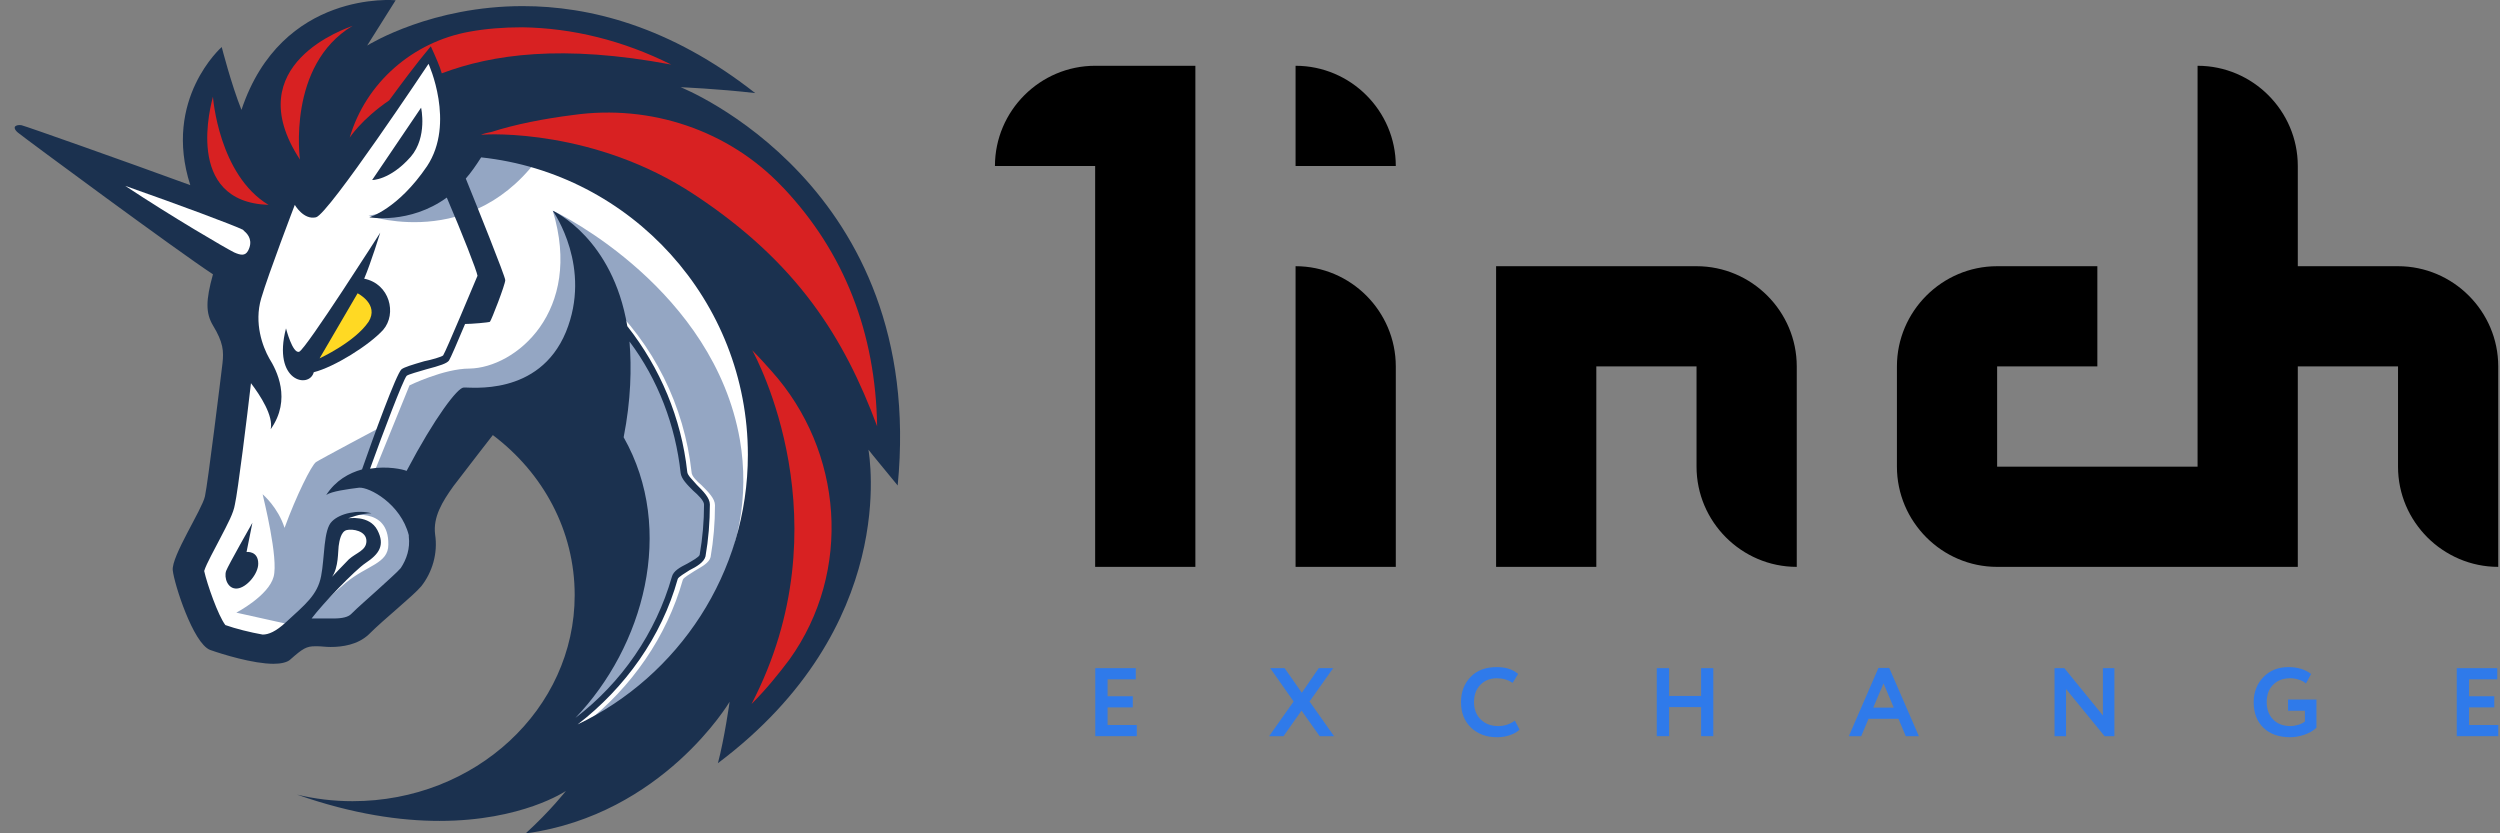 <svg width="135" height="45" viewBox="0 0 135 45" fill="none" xmlns="http://www.w3.org/2000/svg">
<rect x="0" y="0" width="135" height="45" fill="#808080" stroke="none"/>
<path d="M53.727 8.963H59.138V30.611H64.55V3.552H59.138C56.162 3.552 53.727 5.987 53.727 8.963Z" fill="black"/>
<path d="M69.961 30.611H75.373V19.787C75.373 16.811 72.938 14.375 69.961 14.375V30.611Z" fill="black"/>
<path d="M80.789 14.375V30.611H86.201V19.787H91.613V25.199C91.613 28.176 94.048 30.611 97.025 30.611V19.787C97.025 16.811 94.589 14.375 91.613 14.375H80.789Z" fill="black"/>
<path d="M129.493 14.375H124.081V8.963C124.081 5.987 121.646 3.552 118.669 3.552V25.199H107.845V19.787H113.257V14.375H107.845C104.869 14.375 102.434 16.811 102.434 19.787V25.199C102.434 28.175 104.869 30.611 107.845 30.611H124.081V19.787H129.493V25.199C129.493 28.175 131.928 30.611 134.905 30.611V19.787C134.905 16.811 132.469 14.375 129.493 14.375Z" fill="black"/>
<path d="M69.961 8.963H75.373C75.373 5.987 72.938 3.552 69.961 3.552V8.963Z" fill="black"/>
<path d="M61.387 39.753H59.145V36.08H61.333V36.684H59.809V37.597H61.171V38.2H59.809V39.15H61.387V39.753Z" fill="#2F7AEA"/>
<path d="M71.212 36.08H71.99L70.715 37.88L72.039 39.753H71.26L70.282 38.373L69.309 39.753H68.531L69.855 37.88L68.591 36.08H69.369L70.298 37.408L71.212 36.08Z" fill="#2F7AEA"/>
<path d="M81.802 38.914L82.056 39.397C81.937 39.519 81.766 39.619 81.543 39.696C81.323 39.773 81.091 39.811 80.846 39.811C80.269 39.811 79.799 39.638 79.435 39.292C79.075 38.945 78.894 38.487 78.894 37.917C78.894 37.371 79.066 36.918 79.408 36.558C79.747 36.201 80.22 36.023 80.829 36.023C81.312 36.023 81.696 36.147 81.98 36.395L81.683 36.873C81.427 36.708 81.143 36.626 80.829 36.626C80.469 36.626 80.174 36.743 79.943 36.978C79.712 37.212 79.597 37.525 79.597 37.917C79.597 38.302 79.718 38.613 79.959 38.851C80.204 39.089 80.519 39.208 80.905 39.208C81.236 39.208 81.535 39.11 81.802 38.914Z" fill="#2F7AEA"/>
<path d="M92.518 39.753H91.859V38.184H90.13V39.753H89.465V36.08H90.13V37.581H91.859V36.08H92.518V39.753Z" fill="#2F7AEA"/>
<path d="M100.506 39.753H99.836L101.435 36.07H102.019L103.619 39.753H102.911L102.517 38.814H100.9L100.506 39.753ZM102.262 38.211L101.711 36.904L101.155 38.211H102.262Z" fill="#2F7AEA"/>
<path d="M114.177 36.08V39.753H113.647L111.567 37.209V39.753H110.945V36.08H111.475L113.556 38.636V36.08H114.177Z" fill="#2F7AEA"/>
<path d="M124.466 38.379H123.553V37.775H125.088V39.297C124.926 39.454 124.709 39.58 124.439 39.675C124.169 39.766 123.914 39.811 123.672 39.811C123.059 39.811 122.577 39.64 122.223 39.297C121.874 38.958 121.699 38.498 121.699 37.917C121.699 37.378 121.872 36.929 122.218 36.569C122.564 36.205 123.02 36.023 123.585 36.023C124.068 36.023 124.474 36.147 124.801 36.395L124.521 36.91C124.427 36.822 124.302 36.754 124.147 36.705C123.992 36.652 123.832 36.626 123.666 36.626C123.288 36.626 122.984 36.742 122.753 36.972C122.519 37.2 122.402 37.515 122.402 37.917C122.402 38.305 122.519 38.618 122.753 38.856C122.984 39.09 123.294 39.208 123.683 39.208C123.82 39.208 123.968 39.183 124.126 39.134C124.284 39.082 124.398 39.022 124.466 38.956V38.379Z" fill="#2F7AEA"/>
<path d="M134.907 39.753H132.664V36.08H134.853V36.684H133.329V37.597H134.691V38.2H133.329V39.15H134.907V39.753Z" fill="#2F7AEA"/>
<path d="M12.168 24.796L13.431 15.286L2.461 7.669L12.484 11.063L14.852 7.433L23.494 2.066L42.554 12.563L43.54 28.584L35.056 40.383L28.348 41.409L31.82 35.056V28.939L29.295 24.164L26.73 22.468L22.784 26.532V30.833L19.706 33.714L15.799 34.188L14.063 35.174L11.221 34.266L10.037 30.005L12.168 27.006V24.796Z" fill="white"/>
<path d="M29.693 7.591C27.601 7.157 25.312 7.275 25.312 7.275C25.312 7.275 24.563 10.747 19.906 11.655C19.946 11.655 26.062 13.746 29.693 7.591Z" fill="#94A6C3"/>
<path d="M31.585 39.081C34.11 37.108 36.005 34.385 36.873 31.307C36.912 31.189 37.267 30.991 37.504 30.833C37.899 30.597 38.293 30.399 38.372 30.084C38.53 29.176 38.609 28.229 38.609 27.282C38.609 26.927 38.254 26.572 37.899 26.216C37.622 25.98 37.346 25.703 37.346 25.506C36.952 21.915 35.294 18.561 32.65 16.114L32.374 16.39C34.939 18.798 36.596 22.073 36.952 25.546C36.991 25.861 37.307 26.177 37.622 26.493C37.899 26.729 38.214 27.085 38.214 27.242C38.214 28.15 38.135 29.058 37.978 29.965C37.938 30.123 37.583 30.281 37.307 30.439C36.912 30.636 36.557 30.833 36.478 31.149C35.531 34.503 33.361 37.423 30.48 39.318C30.993 38.213 32.611 34.622 33.479 32.806L33.321 26.966L28.309 22.113L25.468 22.507L22.351 27.558C22.351 27.558 23.811 29.413 21.759 31.583C19.746 33.714 18.168 34.188 18.168 34.188L16.708 33.398C17.142 32.846 18.01 32.017 18.681 31.465C19.825 30.518 20.97 30.439 20.97 29.413C21.009 27.282 18.72 27.874 18.72 27.874L17.892 28.663L17.537 31.583L15.8 33.754L15.603 33.714L12.762 33.083C12.762 33.083 14.498 32.175 14.774 31.149C15.05 30.163 14.222 26.887 14.182 26.69C14.222 26.729 15.011 27.4 15.366 28.505C15.998 26.769 16.826 25.111 17.063 24.954C17.3 24.796 20.496 23.099 20.496 23.099L19.431 25.901L20.22 25.467L22.114 20.81C22.114 20.81 23.969 19.903 25.35 19.903C27.836 19.863 31.506 16.825 29.849 11.379C30.322 11.576 38.53 15.68 39.951 23.73C41.016 29.926 37.504 35.727 31.585 39.081Z" fill="#94A6C3"/>
<path d="M22.186 8.459C23.094 7.393 22.739 5.815 22.739 5.815L20.095 9.722C20.055 9.722 21.042 9.761 22.186 8.459Z" fill="#1B314F"/>
<path d="M13.314 29.807L13.63 28.229C13.63 28.229 12.327 30.518 12.209 30.833C12.091 31.189 12.288 31.82 12.801 31.78C13.314 31.741 13.945 30.991 13.945 30.439C13.945 29.729 13.314 29.807 13.314 29.807Z" fill="#1B314F"/>
<path d="M36.755 4.71C36.755 4.71 38.728 4.789 40.78 5.026C36.163 1.395 31.783 0.33 28.231 0.33C23.338 0.33 20.023 2.342 19.826 2.461L21.365 0.014C21.365 0.014 15.209 -0.578 13.039 5.933C12.486 4.552 11.973 2.54 11.973 2.54C11.973 2.54 8.777 5.341 10.276 9.998C6.606 8.656 1.358 6.801 1.161 6.762C0.885 6.722 0.806 6.841 0.806 6.841C0.806 6.841 0.727 6.959 0.963 7.157C1.398 7.512 9.684 13.628 11.5 14.812C11.105 16.233 11.105 16.904 11.5 17.574C12.052 18.482 12.091 18.956 12.013 19.626C11.934 20.297 11.223 26.098 11.066 26.808C10.908 27.519 9.25 30.044 9.329 30.794C9.408 31.544 10.434 34.74 11.342 35.095C12.013 35.332 13.67 35.845 14.775 35.845C15.169 35.845 15.525 35.766 15.683 35.608C16.353 35.016 16.551 34.898 17.024 34.898C17.064 34.898 17.103 34.898 17.143 34.898C17.34 34.898 17.577 34.937 17.853 34.937C18.484 34.937 19.313 34.819 19.905 34.267C20.773 33.398 22.273 32.215 22.746 31.662C23.338 30.912 23.654 29.886 23.496 28.86C23.378 27.913 23.89 27.084 24.482 26.256C25.232 25.269 26.613 23.494 26.613 23.494C29.336 25.546 31.033 28.663 31.033 32.136C31.033 38.292 25.666 43.264 19.037 43.264C18.011 43.264 17.024 43.145 16.038 42.909C19.076 43.974 21.641 44.329 23.733 44.329C28.192 44.329 30.559 42.711 30.559 42.711C30.559 42.711 29.731 43.777 28.389 45C28.428 45 28.428 45 28.428 45C35.808 43.974 39.399 37.897 39.399 37.897C39.399 37.897 39.123 39.87 38.767 41.212C48.593 33.833 46.936 24.599 46.897 24.283C46.975 24.401 47.962 25.585 48.475 26.216C50.053 9.958 36.755 4.71 36.755 4.71ZM21.641 30.676C21.483 30.873 20.812 31.465 20.339 31.899C19.866 32.333 19.352 32.767 18.958 33.162C18.8 33.319 18.484 33.398 18.011 33.398C17.853 33.398 17.695 33.398 17.577 33.398C17.498 33.398 17.419 33.398 17.34 33.398C17.261 33.398 17.221 33.398 17.182 33.398C17.064 33.398 16.945 33.398 16.827 33.398C17.419 32.609 19.155 30.794 19.747 30.399C20.457 29.926 20.812 29.452 20.378 28.624C19.944 27.795 18.8 27.992 18.8 27.992C18.8 27.992 19.471 27.716 20.063 27.716C19.313 27.519 18.366 27.716 17.932 28.15C17.458 28.584 17.537 30.123 17.34 31.11C17.143 32.136 16.472 32.649 15.446 33.596C14.893 34.109 14.499 34.267 14.183 34.267C13.512 34.148 12.723 33.951 12.17 33.754C11.776 33.24 11.184 31.544 11.026 30.833C11.144 30.439 11.618 29.61 11.855 29.137C12.328 28.229 12.605 27.716 12.684 27.242C12.841 26.572 13.354 22.428 13.552 20.692C14.065 21.363 14.775 22.468 14.617 23.178C15.761 21.56 14.933 19.982 14.538 19.35C14.183 18.719 13.71 17.456 14.104 16.114C14.499 14.773 15.919 11.063 15.919 11.063C15.919 11.063 16.393 11.892 17.064 11.734C17.735 11.576 23.141 3.447 23.141 3.447C23.141 3.447 24.601 6.644 23.062 8.972C21.483 11.3 19.944 11.734 19.944 11.734C19.944 11.734 22.115 12.129 24.127 10.669C24.956 12.602 25.745 14.615 25.785 14.891C25.666 15.167 24.088 18.956 23.93 19.192C23.851 19.271 23.299 19.429 22.904 19.508C22.233 19.705 21.838 19.824 21.681 19.942C21.404 20.179 20.142 23.651 19.55 25.348C18.84 25.546 18.129 25.94 17.616 26.729C17.892 26.532 18.761 26.414 19.392 26.335C19.944 26.295 21.641 27.203 22.075 28.9C22.075 28.939 22.075 28.939 22.075 28.979C22.154 29.61 21.957 30.202 21.641 30.676ZM17.932 31.149C18.287 30.636 18.247 29.768 18.287 29.492C18.326 29.215 18.405 28.703 18.721 28.624C19.037 28.545 19.787 28.663 19.787 29.215C19.787 29.729 19.234 29.847 18.84 30.202C18.563 30.478 18.011 31.07 17.932 31.149ZM33.677 23.612C34.072 21.599 34.111 19.863 33.993 18.442C35.532 20.494 36.479 22.98 36.755 25.546C36.794 25.861 37.11 26.177 37.426 26.493C37.702 26.729 38.018 27.045 38.018 27.242C38.018 28.15 37.939 29.058 37.781 29.965C37.741 30.084 37.386 30.281 37.11 30.439C36.715 30.636 36.36 30.833 36.281 31.149C35.413 34.188 33.559 36.871 31.073 38.765C34.742 34.937 36.518 28.624 33.677 23.612ZM31.191 39.12C33.756 37.147 35.729 34.385 36.597 31.267C36.636 31.149 36.992 30.952 37.228 30.794C37.623 30.597 38.018 30.36 38.097 30.044C38.255 29.137 38.333 28.189 38.333 27.242C38.333 26.887 37.978 26.532 37.623 26.177C37.426 25.94 37.11 25.664 37.11 25.467C36.794 22.586 35.65 19.863 33.874 17.614C33.085 12.878 29.928 11.418 29.849 11.379C29.928 11.497 31.98 14.457 30.559 17.93C29.099 21.442 25.351 20.889 25.035 20.928C24.719 20.928 23.496 22.507 21.957 25.427C21.76 25.348 20.931 25.151 19.984 25.309C20.694 23.336 21.76 20.534 21.957 20.297C22.036 20.218 22.628 20.06 23.022 19.942C23.772 19.745 24.127 19.626 24.246 19.468C24.325 19.35 24.719 18.442 25.114 17.495C25.469 17.495 26.377 17.416 26.456 17.377C26.534 17.298 27.284 15.364 27.284 15.128C27.284 14.93 25.745 11.103 25.153 9.643C25.43 9.327 25.706 8.932 25.982 8.498C34.072 9.366 40.385 16.233 40.385 24.559C40.385 30.952 36.636 36.516 31.191 39.12Z" fill="#1B314F"/>
<path d="M20.692 17.811C21.442 16.943 21.047 15.325 19.666 15.049C20.021 14.22 20.534 12.563 20.534 12.563C20.534 12.563 16.509 18.877 16.154 18.995C15.799 19.113 15.444 17.732 15.444 17.732C14.694 20.613 16.707 21.008 16.943 20.1C18.048 19.824 19.942 18.64 20.692 17.811Z" fill="#1B314F"/>
<path d="M17.258 19.35L19.31 15.838C19.31 15.838 20.494 16.43 19.902 17.377C19.152 18.482 17.258 19.35 17.258 19.35Z" fill="#FFD923"/>
<path d="M42.634 35.608C42.042 36.398 41.371 37.226 40.582 38.016C45.672 28.229 40.819 19.271 40.621 18.916C40.977 19.271 41.332 19.666 41.647 20.021C45.554 24.362 46.028 30.873 42.634 35.608Z" fill="#D82122"/>
<path d="M47.365 23.02C45.589 18.245 43.063 14.181 37.499 10.511C32.133 6.959 26.371 7.236 26.055 7.275C26.016 7.275 25.977 7.275 25.977 7.275C26.174 7.196 26.371 7.157 26.568 7.117C27.792 6.723 29.37 6.407 30.949 6.21C35.132 5.618 39.354 7.038 42.235 10.077C42.274 10.116 42.274 10.116 42.314 10.156C45.589 13.628 47.286 17.969 47.365 23.02Z" fill="#D82122"/>
<path d="M36.246 3.487C30.366 2.382 26.578 2.934 23.855 3.96C23.776 3.645 23.5 3.013 23.263 2.5C22.434 3.487 21.566 4.671 21.014 5.421C19.514 6.447 18.883 7.433 18.883 7.433C19.751 4.473 22.276 2.264 25.355 1.711C26.223 1.553 27.17 1.474 28.196 1.474C30.919 1.514 33.641 2.185 36.246 3.487Z" fill="#D82122"/>
<path d="M14.499 11.063C9.882 10.906 11.421 5.539 11.5 5.223C11.5 5.263 11.816 9.446 14.499 11.063Z" fill="#D82122"/>
<path d="M19.039 1.395C15.488 3.526 16.198 8.617 16.198 8.617C12.805 3.447 18.763 1.514 19.039 1.395Z" fill="#D82122"/>
<path d="M13.194 12.484C13.431 12.681 13.667 13.036 13.391 13.549C13.233 13.826 12.997 13.786 12.641 13.628C12.168 13.392 9.327 11.734 6.762 10.037C9.682 11.063 12.641 12.168 13.115 12.405C13.115 12.405 13.155 12.444 13.194 12.484Z" fill="white"/>
</svg>

